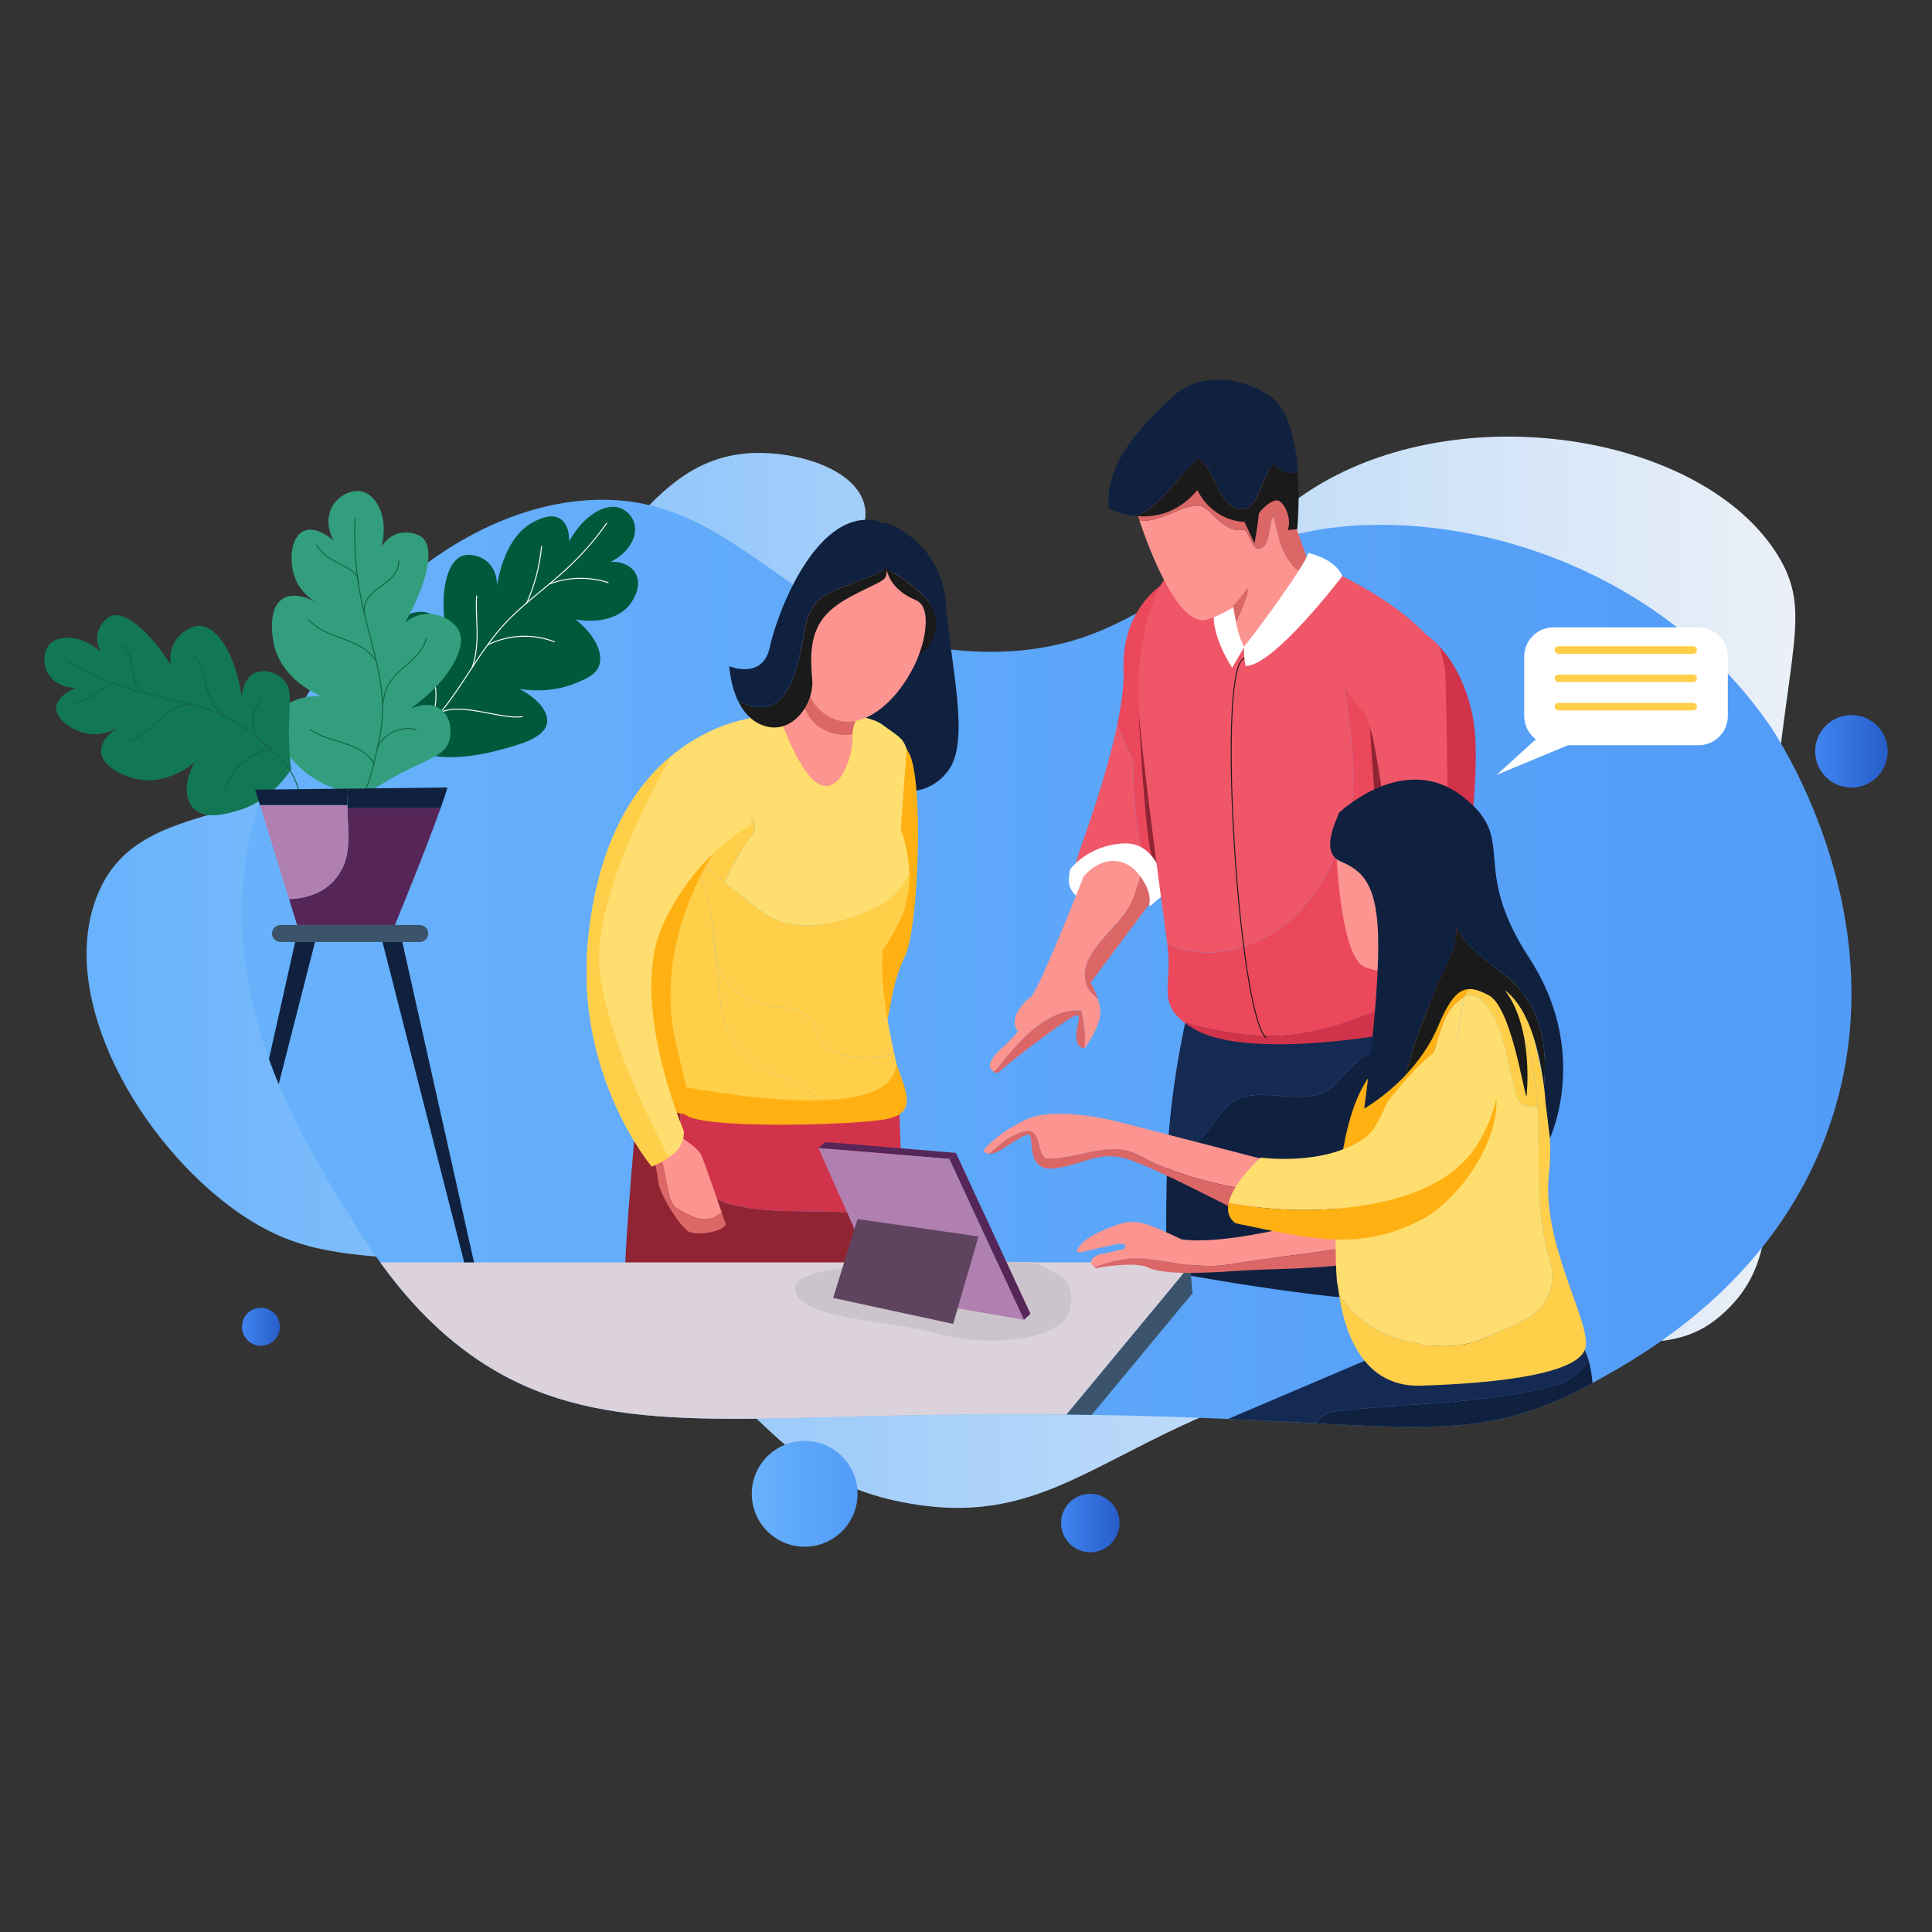<?xml version="1.0" encoding="utf-8"?>
<!-- Generator: Adobe Illustrator 22.0.0, SVG Export Plug-In . SVG Version: 6.00 Build 0)  -->
<svg version="1.1" id="Layer_1" xmlns="http://www.w3.org/2000/svg" xmlns:xlink="http://www.w3.org/1999/xlink" x="0px" y="0px"
	 viewBox="0 0 4000 4000" style="enable-background:new 0 0 4000 4000;" xml:space="preserve">
<rect x="0" y="0" width="4000" height="4000" fill="#333333" stroke="none"/>
<style type="text/css">
	.Graphic_x0020_Style_x0020_218{fill:#102140;}
	.Graphic_x0020_Style_x0020_88{fill:#D1334A;}
	.Graphic_x0020_Style_x0020_86{fill:#572658;}
	
		.Graphic_x0020_Style_x0020_209{fill:none;stroke:#1A1A1A;stroke-width:2;stroke-linecap:round;stroke-linejoin:round;stroke-miterlimit:10;}
	.Graphic_x0020_Style_x0020_83{fill:#3B546B;}
	.Graphic_x0020_Style_x0020_99{fill:#B080B0;}
	.Graphic_x0020_Style_x0020_219{fill:#DB6767;}
	.Graphic_x0020_Style_x0020_89{fill:#EB485C;}
	.Graphic_x0020_Style_x0020_80{fill:#FFB114;}
	.Graphic_x0020_Style_x0020_216{fill:#1A1A1A;}
	.Graphic_x0020_Style_x0020_42{fill:#FFCF4A;}
	
		.Graphic_x0020_Style_x0020_95{fill:none;stroke:#10663F;stroke-width:2;stroke-linecap:round;stroke-linejoin:round;stroke-miterlimit:10;}
	.Graphic_x0020_Style_x0020_212{fill:#FFFFFF;}
	.Graphic_x0020_Style_x0020_210{fill:#CCC4CC;}
	
		.Graphic_x0020_Style_x0020_36{fill:none;stroke:#FFFFFF;stroke-width:2;stroke-linecap:round;stroke-linejoin:round;stroke-miterlimit:10;}
	.Graphic_x0020_Style_x0020_225{fill:#912433;}
	.Graphic_x0020_Style_x0020_90{fill:#102140;}
	.Graphic_x0020_Style_x0020_213{fill:#FFB114;}
	.Graphic_x0020_Style_x0020_221{fill:#D1334A;}
	.st0{fill:url(#SVGID_1_);}
	.st1{fill:url(#SVGID_2_);}
	.st2{fill:url(#SVGID_3_);}
	.st3{fill:url(#SVGID_4_);}
	.st4{fill:url(#SVGID_5_);}
	.st5{fill:url(#SVGID_6_);}
	.st6{fill:#152A52;}
	.st7{fill:#DBD2DB;}
	.st8{fill:#102140;}
	.st9{fill:#FFB114;}
	.st10{fill:#FFCF4A;}
	.st11{fill:#FFDE70;}
	.st12{fill:#FC9590;}
	.st13{fill:#EF5668;}
	.st14{fill:#912433;}
	.st15{fill:#DB6767;}
	.st16{fill:#5E445E;}
	.st17{fill:#00593B;}
	.st18{fill:#339E7E;}
	.st19{fill:#127755;}
</style>
<g>
	<linearGradient id="SVGID_1_" gradientUnits="userSpaceOnUse" x1="179.138" y1="2012.973" x2="3717.057" y2="2012.973">
		<stop  offset="0" style="stop-color:#68B2FC"/>
		<stop  offset="1" style="stop-color:#EBF0F7"/>
	</linearGradient>
	<path class="st0" d="M1562.6,937.8c-224.5,6.4-288.5,249.6-549.9,475c-389.9,336.1-717.7,200.6-812.4,443.7
		c-82.1,210.7,88.3,507.7,287.5,649.9c191.7,136.9,309.4,58.6,624.9,156.2c472.1,146.1,433.8,391,768.7,450
		c366.5,64.5,442.9-223.4,1093.6-312.5c377-51.6,481.5,27.2,599.9-87.5c155.6-150.7,39.4-348.8,93.7-993.6
		c32-379.1,84.1-452.2,12.5-568.7c-139.4-226.9-561.6-315.3-868.7-187.5c-343.8,143.1-328.2,467.6-662.4,543.7
		c-224.3,51.1-479.9-38.3-506.2-150c-26.1-110.7,180.7-212.8,143.7-318.7C1763.7,969.4,1650.8,935.3,1562.6,937.8z"/>
	<linearGradient id="SVGID_2_" gradientUnits="userSpaceOnUse" x1="501.002" y1="1994.418" x2="3833.236" y2="1994.418">
		<stop  offset="0" style="stop-color:#68B2FC"/>
		<stop  offset="1" style="stop-color:#529BF7"/>
	</linearGradient>
	<path class="st1" d="M1200.1,1037c-334.8,32.9-649.7,396.7-693.7,762.4c-36.7,304.6,120.7,560.7,206.2,699.9
		c49.9,81.2,120.1,195.5,237.5,287.5c230.5,180.6,486.5,152.6,918.7,143.7c1012.4-20.7,1118.5,102.5,1431.1-68.7
		c108.7-59.5,367.2-206.1,481.2-512.4c161.5-434-102.1-826.1-118.7-849.9c-205.2-294.7-550-421.3-831.2-412.5
		c-378.6,12-427.9,262.8-781.2,262.5C1635.3,1349,1545.7,1003,1200.1,1037z"/>
	<linearGradient id="SVGID_3_" gradientUnits="userSpaceOnUse" x1="1556.457" y1="3092.813" x2="1775.456" y2="3092.813">
		<stop  offset="0" style="stop-color:#68B2FC"/>
		<stop  offset="1" style="stop-color:#529BF7"/>
	</linearGradient>
	<circle class="st2" cx="1666" cy="3092.8" r="109.5"/>
	<linearGradient id="SVGID_4_" gradientUnits="userSpaceOnUse" x1="2196.732" y1="3153.346" x2="2317.797" y2="3153.346">
		<stop  offset="0" style="stop-color:#4085F0"/>
		<stop  offset="1" style="stop-color:#275DC9"/>
	</linearGradient>
	<circle class="st3" cx="2257.3" cy="3153.3" r="60.5"/>
	<linearGradient id="SVGID_5_" gradientUnits="userSpaceOnUse" x1="501.002" y1="2746.885" x2="579.592" y2="2746.885">
		<stop  offset="0" style="stop-color:#4085F0"/>
		<stop  offset="1" style="stop-color:#275DC9"/>
	</linearGradient>
	<circle class="st4" cx="540.3" cy="2746.9" r="39.3"/>
	<linearGradient id="SVGID_6_" gradientUnits="userSpaceOnUse" x1="3758.089" y1="1555.541" x2="3908.384" y2="1555.541">
		<stop  offset="0" style="stop-color:#4085F0"/>
		<stop  offset="1" style="stop-color:#275DC9"/>
	</linearGradient>
	<circle class="st5" cx="3833.2" cy="1555.5" r="75.1"/>
	<g>
		<path class="Graphic_x0020_Style_x0020_218" d="M2758.3,2249.8c-11,8.8-21.9,15.3-32.9,17.5c-61.4,13.1-124.9-17.5-175.3,15.3
			c-35.1,24.1-48.2,76.7-92,89.9c-12.8,3.9-26.8,4.3-40.1,1c-0.6,9.6-1,19.2-1.3,28.8c-5.1,152.4,0,230.3,0,230.3
			s321,60.5,474.4,60.5c87.4-46,45.4-409.5,26.8-542c-27.3,8.7-54.2,20.4-78.5,28.5C2806.5,2192.9,2784.6,2223.5,2758.3,2249.8z"/>
		<path class="st6" d="M2457.7,2100.1c0,0-31.5,131.5-39.7,273.5c13.2,3.3,27.3,2.9,40.1-1c43.8-13.1,57-65.7,92-89.9
			c50.4-32.9,114-2.2,175.3-15.3c11-2.2,21.9-8.8,32.9-17.5c26.3-26.3,48.2-57,81.1-70.1c24.3-8.1,51.2-19.9,78.5-28.5
			c-4.2-30-7.2-48.2-7.2-48.2L2457.7,2100.1z"/>
		<path class="Graphic_x0020_Style_x0020_225" d="M1412.6,2366c-7.3-42.1-3.9-84.2-2.6-126.4c-51.1-3.2-85.3-5.1-85.3-5.1
			s-23.3,237.9-30.2,379c451.7,107.8,583.7,49.9,583.7,49.9s-3.1-58-6.6-129.6c-111.3-45.1-242.5-10-360.3-40.8
			C1456.5,2480,1423.6,2418.6,1412.6,2366z"/>
		<path class="Graphic_x0020_Style_x0020_221" d="M1862.4,2284.1c-41.4-17-311.4-35.7-452.4-44.5c-1.3,42.1-4.7,84.2,2.6,126.4
			c11,52.6,43.8,114,98.6,127.1c117.7,30.8,249-4.3,360.3,40.8C1867,2440.9,1861.9,2325.1,1862.4,2284.1z"/>
		<path class="Graphic_x0020_Style_x0020_83" d="M2468.9,2677.7l-208.5,251.6c-17.1-0.3-34.7-0.5-52.6-0.7l256.3-309.3
			L2468.9,2677.7z"/>
		<path class="st7" d="M2468.9,2613.6l-4.7,5.7l-256.3,309.3c-100.3-1-212.6-0.7-339,1.9c-432.1,8.8-688.2,36.9-918.7-143.7
			c-58.4-45.8-105.2-97.2-143.6-147.2l-19.3-26h37H2468.9z"/>
		<path class="Graphic_x0020_Style_x0020_210" d="M1646.7,2663.8c-7.8,67.2,190.6,68.6,296.8,97.6c106.2,29,256.6,13.3,271.3-49.2
			c14.6-62.5-30.7-76.7-30.7-76.7l-39.1-21.9C2145.1,2613.6,1654.5,2596.6,1646.7,2663.8z"/>
		<path class="st8" d="M1836.6,1083.1c0,0,110.9,36.6,121.4,165.4c10.5,128.8,50.3,282.8,6.8,344.7c-43.5,61.9-114.5,44-121.1,41.8
			c-6.6-2.2-19.9-64.1-19.9-64.1s39.8-25.1,33.9-37.6c-60.4,11.8-84,5.2-95.1,0c-11.1-5.2-14-83.3-14-83.3l71-367H1836.6z"/>
		<path class="st9" d="M1824.8,1514.2c0,0,26.5-10.7,57.2,44.9c30.7,55.5,20.3,361.2-8.2,420c-51.2,109.5-9.7,160.8-96.9,190.7
			c-88.6-45.1-61.1-177.6-71.6-232.3C1695,1882.7,1824.8,1514.2,1824.8,1514.2z"/>
		<path class="st10" d="M1824.7,1872.9c-76.7,39.4-175.3,65.7-245.5,15.3c-52.6-37.3-98.6-81.1-151.2-118.3
			c39.4,65.7,48.2,140.3,57,217c6.6,48.2,50.4,83.3,100.8,94.2c30.7,6.6,65.7,2.2,87.7,24.1c19.7,17.5,17.5,54.8,41.6,67.9
			c41.8,20.3,90.9,22.2,136.3,8.4c-13.9-64-29-144-24-213.4c24.7-39.1,56.8-84.5,55.4-157.6
			C1868.9,1836.4,1849.8,1859.6,1824.7,1872.9z"/>
		<path class="st11" d="M1559.5,1697.6c2.2,2.2,6.6,19.7,0,28.5c-24.3,31.7-44.5,65.4-58.8,100.6c25.6,21.1,51.2,42.2,78.5,61.6
			c70.1,50.4,168.8,24.1,245.5-15.3c25.1-13.3,44.2-36.5,58.1-62.4c-0.5-25.9-5.2-55.4-16-89.2c-0.6-1.7-1.2-3.5-1.8-5.2l12.1-165.6
			c-8.4-23.9-16.4-25.5-52.3-51.6c-36-26.1-195.5-33-195.5-33s-35.6-6.4-76.4,19.6c-52.9,33.8-117.2,108.2-151.2,177
			c-2.6,5.3-5.3,11.3-7.8,17.9C1448.6,1672.6,1505.6,1682.7,1559.5,1697.6z"/>
		<path class="st10" d="M1680,2263c-37.3-30.7-89.9-39.4-131.5-72.3c-63.6-54.8-57-140.3-67.9-214.8c-2.2-15.4-3.1-30.6-2.6-45.7
			c-8-56.5-20.3-110.9-50-160.3c25.3,17.9,49,37.3,72.7,56.8c14.3-35.2,34.5-68.9,58.8-100.6c6.6-8.8,2.2-26.3,0-28.5
			c-53.9-14.9-110.9-25-165.7-17.1c-56.4,143.6-98,569.2-60.1,601.1c24.3,20.3,208,40.2,354.1,41.2
			C1698.7,2302.7,1699,2279.6,1680,2263z"/>
		<path class="st10" d="M1715.1,2173.1c-24.1-13.1-21.9-50.4-41.6-67.9c-21.9-21.9-57-17.5-87.7-24.1c-50.4-11-94.2-46-100.8-94.2
			c-2.2-19-4.4-37.9-7-56.6c-0.4,15.1,0.4,30.3,2.6,45.7c11,74.5,4.4,160,67.9,214.8c41.6,32.9,94.2,41.6,131.5,72.3
			c19,16.6,18.7,39.7,7.8,59.8c93,0.6,170.8-6.4,182.3-25.8c6.1-10.4-5.8-56-18.7-115.4C1805.9,2195.3,1756.9,2193.4,1715.1,2173.1z
			"/>
		<path class="st12" d="M1401.7,2501.9c24.1,13.1,57,35.1,85.5,13.1c2-2,4.6-3.2,7.4-3.8c-12.6-36.5-36.1-104.7-42.1-118.6
			c-7.7-17.9-47.8-41-53.8-46.1l-38.2,24.4c12.8,34.2,17.4,71.2,25.9,106.9C1390.7,2486.5,1392.9,2497.5,1401.7,2501.9z"/>
		<path class="Graphic_x0020_Style_x0020_219" d="M1494.5,2511.2c-2.8,0.6-5.3,1.8-7.4,3.8c-28.5,21.9-61.4,0-85.5-13.1
			c-8.8-4.4-11-15.3-15.3-24.1c-8.5-35.7-13.1-72.6-25.9-106.9l-9.6,6.2c0,0,9.4,49.7,12.8,73.1c3.4,23.4,41.8,85.9,60.6,98.7
			c18.8,12.8,82.8-1.7,77.7-16.2C1500.8,2529.4,1498.1,2521.6,1494.5,2511.2z"/>
		<path class="Graphic_x0020_Style_x0020_213" d="M1502.2,1729c0,0-153.6,192.9-104.3,424.2c36.8,154.9,36.8,154.9,36.8,154.9
			s-74,2.1-83.3-52.1c-9.4-54.2-82.3-308.3-7.3-405.2C1419.1,1754,1502.2,1729,1502.2,1729z"/>
		<path class="st9" d="M1393.8,2245.8c0,0,459.1,96.9,461.5-44.5c22.7,62.5,44.6,105.1-25,116.6c-69.6,11.5-375,20.4-410.9-9.9
			C1382.6,2269.3,1393.8,2245.8,1393.8,2245.8z"/>
		<path class="st11" d="M1565.2,1485.6l-10,222.5c0,0-115.4,57.6-183.6,208.3c-71.1,157,44.1,425,44.1,425
			c1.5,25.2-11.9,42.1-31.6,55.4c-10.2,6.9-22.1,12.8-34.6,18.4c0,0-158.1-186.7-132.4-464.8c19.2-207.4,96.8-322.5,173.8-386.2
			C1478.4,1491.8,1565.2,1485.6,1565.2,1485.6z"/>
		<path class="st10" d="M1244.1,2031.9c29.3,158.7,116,312.8,140,364.9c-10.2,6.9-22.1,12.8-34.6,18.4c0,0-158.1-186.7-132.4-464.8
			c19.2-207.4,96.8-322.5,173.8-386.2C1330.1,1671.6,1218.1,1891.2,1244.1,2031.9z"/>
		<path class="st13" d="M2346.3,1594.6c2.2-13.1-2.2-26.3-8.8-39.4c-8.9-17.5-17.2-35.7-24.4-54.4c-23.5,112.8-71.1,239-80.9,269.9
			c-13.4,42.5-20.7,64.1-0.2,83.1c20.5,19,123.4,40.2,147.1,18.8c4.4-4,9-7.9,13.6-11.8c-0.7-2.5-1.6-5-2.6-7.5
			C2359.4,1769.9,2346.3,1682.2,2346.3,1594.6z"/>
		<path class="Graphic_x0020_Style_x0020_89" d="M2401.7,1213.7c0,0-79.8,51.5-75.5,171.9c1.2,32.7-4.3,73-13,115.1
			c7.2,18.7,15.5,36.9,24.4,54.4c6.6,13.1,11,26.3,8.8,39.4c0,87.7,13.1,175.3,43.8,258.6c1,2.5,1.8,5,2.6,7.5
			c19.9-17,39.3-33.9,42.8-58.2C2439.7,1772.5,2470,1238.5,2401.7,1213.7z"/>
		<path class="Graphic_x0020_Style_x0020_225" d="M2357.2,1465.9c0,0,11.2,246.3,27.1,306.1l21.8,39.3l10.6-6l-19.3-291.9
			L2357.2,1465.9z"/>
		<path class="Graphic_x0020_Style_x0020_212" d="M2235.4,1861.8c0,0,2-53.6,42.7-70.3s102.4,58.2,102.2,85.1
			c35.1-29.5,35.1-29.5,35.1-29.5s-13.5-104.5-88.4-100.9c-74.9,3.6-110.8,52.9-110.8,52.9s-5.7,17.5-2.2,33
			C2216.7,1844.6,2227.6,1854.9,2235.4,1861.8z"/>
		<path class="Graphic_x0020_Style_x0020_88" d="M2455.9,2118.3c-1.1-0.3-2.1-0.6-3.2-0.9c4.8,3.7,10.2,7.4,16.4,11.2
			c80,50,271,35.5,413.9,11.1c0,0,9.5-28.9,23.7-75.4c-64.1,33.4-130.2,61-203.1,73.7C2618,2153.4,2539.1,2140.3,2455.9,2118.3z"/>
		<path class="Graphic_x0020_Style_x0020_89" d="M3026.5,1465.9c-1.8-32-11.5-61.7-26.5-88.9c-20.7-15.3-40.7-32-64.1-47.6
			c-46-30.7-96.4-41.6-142.5-19.7c-19.7,8.8-15.3,35.1-13.1,54.8c4.4,127.1,48.2,254.2-2.2,379.1c-21.9,50.4-43.8,96.4-81.1,135.9
			c-35.1,41.6-83.3,70.1-131.5,83.3c-45.7,14.1-101.4,12.6-148.7-7.8c11.4,84.4-21.8,118.4,36,162.5c1,0.3,2.1,0.7,3.2,0.9
			c83.3,21.9,162.2,35.1,247.7,19.7c72.9-12.7,139-40.3,203.1-73.7C2949.6,1923.2,3035.1,1619.2,3026.5,1465.9z"/>
		<path class="st14" d="M2834.8,1486.5l15.6,226.5h19.2C2869.7,1713.1,2850.2,1502.6,2834.8,1486.5z"/>
		<path class="st13" d="M2671.6,1144.4c0,0-230.6,28.2-257.5,52.5c-26.9,24.3-62.8,143.5-57.6,256.2c3.3,73.4,37.1,331.1,60.3,501.8
			c47.4,20.4,103,21.9,148.7,7.8c48.2-13.1,96.4-41.6,131.5-83.3c37.3-39.4,59.2-85.5,81.1-135.9c50.4-124.9,6.6-252,2.2-379.1
			c-2.2-19.7-6.6-46,13.1-54.8c46-21.9,96.4-11,142.5,19.7c23.4,15.6,43.4,32.4,64.1,47.6C2919.2,1230.8,2683.5,1153,2671.6,1144.4z
			"/>
		<path class="Graphic_x0020_Style_x0020_212" d="M2560.8,1246.2c2.2,4-11,42.9,15.6,93.2c-15.6,25.3-25.3,43.2-25.3,43.2
			s-49.4-73.7-35.8-124.3C2538.5,1228.9,2560.8,1246.2,2560.8,1246.2z"/>
		<path class="st13" d="M2992.8,1399.5c-1-22.7-6.9-42.9-14-62.8c-15.4-16.5-27-23.5-27-23.5s-89.2-91.4-168.3-24.7
			c-79.2,66.8,44.4,191.1,44.4,191.1l14.1,46.5c0,0,55.4,260.1,17.2,342.1c85.2,176.8,0.1,265.2,0.1,265.2s49.7,2.3,91.4,8.1
			c17.8-74.7,39.1-148.1,42.1-224.8C2999.4,1743.6,2997.2,1572.6,2992.8,1399.5z"/>
		<path class="Graphic_x0020_Style_x0020_88" d="M3048.2,1478.7c-15.7-73.2-46.8-117.9-69.4-142.1c7.1,19.9,13,40.1,14,62.8
			c4.4,173.1,6.6,344.1,0,517.2c-3.1,76.6-24.3,150.1-42.1,224.8c20.6,2.9,39.3,6.5,49,11.2c29.2,14.1,21.7-66.2,39.6-343.2
			C3046.4,1698.8,3065.9,1560.7,3048.2,1478.7z"/>
		<path class="st12" d="M2675,1169.4c-24.1-28.5-30.7-67.9-39.4-103c-8.8,26.3-4.4,67.9-30.7,70.1c-15.3,0-19.7-41.6-30.7-39.4
			c-46,6.6-67.9-50.4-94.2-50.4c-35.4,0-77.8,35.2-120.9,31.4c23.6,69.5,83.8,225.2,142.2,204.2c39.6-14.2,60.9-30.2,71.8-40.9
			l10-12.4c0,0-2.5,4.9-10,12.4l-17.7,21.9c0,0,5.1,53.3,23.4,79.6c34.5-10.2,93.5-112.4,118.4-158.1
			C2689.1,1182.4,2681.6,1177.4,2675,1169.4z"/>
		<path class="st12" d="M2583.1,1229l-10,12.4C2580.6,1234,2583.1,1229,2583.1,1229z"/>
		<path class="Graphic_x0020_Style_x0020_219" d="M2646.6,985.1c-78.9-113.9-297.9,60.6-297.9,60.6s3.8,12.8,10.4,32.4
			c43.1,3.7,85.5-31.4,120.9-31.4c26.3,0,48.2,57,94.2,50.4c11-2.2,15.3,39.4,30.7,39.4c26.3-2.2,21.9-43.8,30.7-70.1
			c8.8,35.1,15.3,74.5,39.4,103c6.6,8,14.1,13,22,15.5c7.3-13.3,11.6-21.9,11.6-21.9S2671.4,1058.9,2646.6,985.1z"/>
		<path class="st12" d="M2377,2607.1c57,6.6,109.6,19.7,166.6,11c123.5-20.3,245.5-29.7,364.6-58.3c19.8-65.3-78.1-62.5-78.1-62.5
			s-263,84.8-383.5,68.8c-71.7-33.9-94.4-44.4-134.3-29.9c-39.9,14.5-64.7,26.5-77.5,44.4c-14.9,18.6,8.8,10.5,8.8,10.5l70.2-15.6
			c16.3-0.4,19.4-0.5,12.4,10.9l-53.2,11.7c-16.8,9-17.5,17.3-7.2,25.2C2302.1,2610.6,2338.7,2601.3,2377,2607.1z"/>
		<path class="Graphic_x0020_Style_x0020_219" d="M2543.5,2618c-57,8.8-109.6-4.4-166.6-11c-38.3-5.7-74.9,3.6-111.2,16.2
			c1,0.8,2.1,1.6,3.4,2.4c0,0,77.9-15.2,107.4-1.5c29.5,13.7,92.9,13.7,194.2,6.6c101.3-7,311.4,1.9,336.2-67.3
			c0.5-1.3,0.9-2.5,1.2-3.8C2789,2588.3,2667,2597.8,2543.5,2618z"/>
		<path class="st6" d="M2760.5,2922.7c157.8-19.7,313.4-13.1,466.8-57c26.1-8.1,44.9-27.2,61.8-49c-5.3-18.8-13-33.7-23.6-42.3
			c-56.2-46-410.9,30.5-410.9,30.5l-312.3,133l0,0c67.9,3,127.9,6.2,181.7,9C2733.4,2934.1,2745,2924.9,2760.5,2922.7z"/>
		<path class="Graphic_x0020_Style_x0020_218" d="M3227.3,2865.7c-153.4,43.8-309,37.3-466.8,57c-15.5,2.2-27.1,11.4-36.4,24.3
			c274.8,14.3,388.1,17,573.1-83.6c-1.5-17-4.1-32.8-8-46.6C3272.2,2838.5,3253.4,2857.5,3227.3,2865.7z"/>
		<path class="st11" d="M2964.3,2192.9c-2.2,8.8-8.8,17.5-11,26.3c-13.1,32.9-19.7,72.3,2.2,96.4c0.9,0.9,1.9,1.8,2.9,2.6
			c44.2-74.4,58.9-154.8,69.4-239.3c0.9-5.4,2.2-10.2,3.9-14.4C2985.8,2087.1,2981,2146.9,2964.3,2192.9z"/>
		<path class="Graphic_x0020_Style_x0020_80" d="M3100.1,2033.1c-3.8-6.4-7.6-12.8-11.5-19.1c-47.2,18.6-123.2,69.2-126.2,68.2
			c0,0-42.3,29.5-127.8,147.3c-31,42.6-48.6,109.6-58.3,178.1c68.2,7.7,135.6-18.8,177.1-81c1.7-2.8,3.4-5.5,5.1-8.3
			c-1-0.8-2-1.7-2.9-2.6c-21.9-24.1-15.3-63.6-2.2-96.4c2.2-8.8,8.8-17.5,11-26.3c16.7-45.9,21.5-105.8,67.4-128.4
			C3043,2035.5,3070.8,2030.4,3100.1,2033.1z"/>
		<path class="Graphic_x0020_Style_x0020_42" d="M3065.1,2067.9c52.6,52.6,52.6,131.5,74.5,201.6c6.7,20,25.5,24.6,43.6,21.2
			c-1.2-20.1-3.2-40.4-6.4-60.6c-10.8-73.1-40.9-136.2-76.8-197c-28.8-2.7-56.2,2.3-67.8,30.1
			C3044.5,2059.6,3058.7,2061.5,3065.1,2067.9z"/>
		<path class="st11" d="M3183.3,2290.7c-18.2,3.4-37-1.2-43.6-21.2c-21.9-70.1-21.9-149-74.5-201.6c-6.5-6.5-20.6-8.4-32.9-4.8
			c-1.9,4.6-3.4,9.8-4.4,15.7c-11,87.7-26.3,170.9-74.5,247.7c-41.5,62.2-108.9,88.7-177.1,81c-17.2,120.8-9.7,246.2-7.3,251.1
			c0.7,1.4,1.6,9.8,3.5,22.5c27.8,41.1,69,73.3,115.1,88.1c61.4,19.7,131.5,28.5,192.9-2.2c26.3-13.1,54.8-21.9,81.1-37.3
			c48.2-26.3,61.4-78.9,46-124.9C3176.3,2501.7,3189.8,2397,3183.3,2290.7z"/>
		<path class="Graphic_x0020_Style_x0020_42" d="M3207.1,2428c16.7-144.8-58.9-411.2-87.1-420.2c-6.4-2-17.7,0.7-31.4,6.1
			c40.8,66.8,76.3,135.3,88.3,216.1c19.7,127.1-6.6,252,30.7,374.8c15.3,46,2.2,98.6-46,124.9c-26.3,15.3-54.8,24.1-81.1,37.3
			c-61.4,30.7-131.5,21.9-192.9,2.2c-46.1-14.8-87.3-47-115.1-88.1c8.5,55.3,37.9,191.9,169.2,187.8
			c161.4-5.1,330.8-24.6,341.1-79.7C3293,2734.1,3190.4,2572.8,3207.1,2428z"/>
		<path class="st12" d="M2138.1,2344.1c17.5,13.1,11,54.8,32.9,54.8c63.6,0,129.3-39.4,188.5-6.6c82.7,44.8,172.3,62.5,261.1,77.6
			l28.4-61.1l-333.9-86.3c0,0-127.2-34.1-190.4-4.6c-63.2,29.4-88.8,64.4-88.8,64.4s3.2,5.9,12.3,6.4c12.2-9.3,22.5-19.9,35.2-29.3
			C2100.8,2350.7,2122.7,2335.3,2138.1,2344.1z"/>
		<path class="st15" d="M2359.4,2392.3c-59.2-32.9-124.9,6.6-188.5,6.6c-21.9,0-15.3-41.6-32.9-54.8c-15.3-8.8-37.3,6.6-54.8,15.3
			c-12.6,9.5-23,20.1-35.2,29.3c3.3,0.2,7.4-0.3,12.4-2.2c18.8-6.8,64.1-44.4,71.8-35.9c7.7,8.5-6.9,74.7,49.5,68.5
			c56.4-6.2,87.1-33.9,140.9-22.6c53.8,11.3,272.4,127.8,272.4,127.8l25.4-54.5C2531.7,2454.8,2442.2,2437.1,2359.4,2392.3z"/>
		<path class="st11" d="M2810.9,2497.5c87.7-13.1,179.7-39.4,236.7-111.8c25.3-33.7,40.6-71.9,50.7-111.7
			c-0.3-6.3-12.9-111.8-67.4-121.4c-35.8-6.3-97.4,50-157.8,128.3c-15.9,30.2-23.6,58.1-48.4,75.6c-83.3,58.8-214.6,40.1-214.6,40.1
			s-57,50.8-66.4,94.1C2632,2506.6,2720.5,2510.1,2810.9,2497.5z"/>
		<path class="Graphic_x0020_Style_x0020_80" d="M3047.6,2385.7c-57,72.3-149,98.6-236.7,111.8c-90.4,12.6-178.9,9.1-267.2-6.7
			c-3.4,15.9-0.5,30.7,13.9,41.7c169.1,35.9,261.6,56.8,386.8-8c67.3-34.8,158.3-150.8,153.9-250.4
			C3088.2,2313.9,3072.9,2352,3047.6,2385.7z"/>
		<path class="st12" d="M2765.2,1730.1c0,0,5.3,252.4,61.3,272.6c56,20.2,82.2-4,84.3-16.2c1.1-6.5-9.9-131.2-49.1-197.8
			C2827.8,1731.2,2765.2,1730.1,2765.2,1730.1z"/>
		<path class="st8" d="M2630.2,820.8c-77.8-52.6-161-39.4-201.6,0c-40.5,39.4-144.6,127.1-132.5,232.2c0,0,23.7,12.4,57,15.3
			c50-19.5,86.2-82.2,126.9-118.2c4.4-4.4,19.7,17.5,28.5,32.9c13.1,28.5,28.5,65.7,54.8,70.1c46,8.8,43.8-63.6,74.5-92
			c12.6,17,30.6,20.5,49.4,16.7C2682.9,915.7,2669,847.1,2630.2,820.8z"/>
		<path class="Graphic_x0020_Style_x0020_216" d="M2637.8,961.2c-30.7,28.5-28.5,100.8-74.5,92c-26.3-4.4-41.6-41.6-54.8-70.1
			c-8.8-15.3-24.1-37.3-28.5-32.9c-40.7,36-76.9,98.7-126.9,118.2c36.7,3.3,85.1-4.8,125.9-53.7c34,66.8,97.5,65.7,97.5,65.7
			l20.8,44.9c0,0,9.2-52.6,8.4-59.2c-0.8-6.6,29.4-36.1,42.5-29c13.1,7.1,26.7,39.1,17.7,60.4c19.8-1.9,19.8-1.9,19.8-1.9
			s5.6-55.6,1.4-117.8C2668.4,981.7,2650.3,978.2,2637.8,961.2z"/>
		<path class="Graphic_x0020_Style_x0020_86" d="M1979.2,2387c0,0-263.9-22.4-270.9-22.4l-13.8,12.5c7.1,0,270.9,22.4,270.9,22.4
			l0.2,0.3l13.8-12.4L1979.2,2387z"/>
		<polygon class="Graphic_x0020_Style_x0020_86" points="2133.5,2720.1 1979.4,2387.5 1965.5,2399.8 2119.8,2732.6 		"/>
		<path class="Graphic_x0020_Style_x0020_99" d="M2119.8,2732.6l-289.5-50.4l-135.8-305.1c7.1,0,270.9,22.4,270.9,22.4
			L2119.8,2732.6z"/>
		<polygon class="st16" points="1775.5,2523.9 2025.8,2560 1973.4,2741 1724.9,2687.2 		"/>
		<path class="Graphic_x0020_Style_x0020_219" d="M1673.3,1401c0.4,0.9-6.7,13.5-16,29.1c2.5,23.1,9.2,46.2,25,63.6
			c20.1,22.6,51.8,31.5,82.6,27.2c0.1-30,27.9-62.7,27.9-62.7L1673.3,1401z"/>
		<path class="st12" d="M1682.2,1493.7c-15.8-17.4-22.5-40.5-25-63.6c-16.3,27.4-39.1,64.1-39.1,64.1s40.1,116.9,82.8,131.4
			c42.7,14.5,66.5-69.8,64-100.8c-0.1-1.3-0.1-2.7-0.1-4C1734,1525.3,1702.3,1516.4,1682.2,1493.7z"/>
		<path class="st12" d="M1928.1,1237.1c0,0-4.6,79.7-36.5,143.7c-36.7,73.6-104.7,131.4-163.6,108.3
			c-110-43.1-71.5-257.2-20.6-297.7C1758.3,1150.9,1918.9,1187,1928.1,1237.1z"/>
		<path class="Graphic_x0020_Style_x0020_216" d="M1666.9,1303.1c-11,48.2-15.3,96.4-46,138.1c-21.3,30.5-60.6,27-92.9,9.6
			c9.9,20.9,25.3,40.6,49,50.1c62.6,25.1,108.9-44.5,104.6-93.6c-4.3-49.1-5.2-98.7,30.2-136.3c35.4-37.6,103.9-58.2,119.4-73
			c3.7-3.6,5.2-12.3,5.4-23.4c-36.5,26.9-92.7,35-132.4,60.5C1680,1252.7,1671.3,1276.8,1666.9,1303.1z"/>
		<path class="st8" d="M1823.8,1080.1c-131.2-36.8-215.2,190.1-229.9,259.4c-14.7,69.3-84,39.8-84,39.8s1.7,37.2,18,71.5
			c32.3,17.4,71.6,20.8,92.9-9.6c30.7-41.6,35.1-89.9,46-138.1c4.4-26.3,13.1-50.4,37.3-67.9c39.7-25.5,95.9-33.6,132.4-60.5
			C1837,1139.5,1823.8,1080.1,1823.8,1080.1z"/>
		<path class="Graphic_x0020_Style_x0020_219" d="M2065.7,2210.4c-2.2,3.3-5.5,6.1-8.6,8.5c4.5,2.8,9.7,3.1,12.6-0.6
			c6.7-8.6,125.6-99.8,151.3-113.2c25.6-13.4,5.4,17.6,7.3,42.9c1.7,22.1,14,22.1,17.2,21.7c3-26-1.8-53.6-6.7-77.7
			C2166.6,2087.7,2109.6,2155.6,2065.7,2210.4z"/>
		<path class="st12" d="M2249.8,2039.4c-19.7-57,46-103,81.1-151.2c16-22.4,22.7-48.4,29.4-74.5c-3.4-4.5-7.4-9.2-12-14.1
			c-55.9-46.1-104.6,14.7-104.6,14.7s-93.5,238.3-109.1,249.2c-15.6,10.9-48.4,47.4-26.7,71.7c-34.3,41-43.2,37.3-56.8,63.2
			c-4.5,8.7,0.1,16.7,6.1,20.4c3-2.5,6.4-5.2,8.6-8.5c43.8-54.8,100.8-122.7,173.1-118.3c4.8,24.1,9.6,51.7,6.7,77.7
			c0.5-0.1,0.7-0.1,0.7-0.1s33-45.4,31.8-75.2c-0.4-8.8-2.3-17.7-4.8-25.7C2263.4,2059.5,2253.3,2051,2249.8,2039.4z"/>
		<path class="Graphic_x0020_Style_x0020_219" d="M2379.1,1872.5c0,0,8.3-23.1-18.8-58.7c-6.7,26-13.4,52-29.4,74.5
			c-35.1,48.2-100.8,94.2-81.1,151.2c3.5,11.5,13.6,20,23.4,29.3c-6-19.2-15.4-34-15.4-34L2379.1,1872.5z"/>
		<path class="Graphic_x0020_Style_x0020_209" d="M2578.7,1363c-62.2-5.5-16,733.3,42.3,785.1"/>
		<path class="st8" d="M3166.2,1983.5c-127.2-194.9-19.2-244.4-140.4-336.2c-121.2-91.9-253.9,35.8-253.9,35.8
			c0,6.1-42.4,80.3,3,100c45.4,19.7,78.4,45.4,78.6,172.7c0.2,127.2-29,339.3-29,339.3s43.1-24,86.6-70.2
			c14.6-61,39.2-121.6,62.1-178.8c17.5-41.6,46-81.1,41.6-124.9c30.7,54.8,89.9,81.1,129.3,124.9c50.6,55.9,59.1,128.8,52.6,202.5
			c2.4,19.6,3,32.3,3,32.3l9.2,75.8C3208.8,2356.6,3293.4,2178.4,3166.2,1983.5z"/>
		<path class="Graphic_x0020_Style_x0020_216" d="M3144,2046c-39.4-43.8-98.6-70.1-129.3-124.9c4.4,43.8-24.1,83.3-41.6,124.9
			c-22.9,57.3-47.5,117.8-62.1,178.8c25-26.6,50.1-60.5,67.1-101.4c35.1-84.5,59.9-86.2,104.3-62.7c44.4,23.5,69.6,185,77.9,210.3
			c0.3,1,16.7-140.9-44.7-220.9c55.2,41.1,74.6,145.2,81,198.4C3203.1,2174.9,3194.6,2102,3144,2046z"/>
		<path class="st8" d="M1902,1357.1c0,0.3,0.2,0,0.6-0.9C1902.3,1356.6,1902,1356.9,1902,1357.1z"/>
		<path class="Graphic_x0020_Style_x0020_216" d="M1835.2,1176.2c3.6,21,17.5,47.9,61,66.4c38.9,16.5,11.2,103.2,6.5,113.6
			c2.2-2,9.6-6.1,17.8-13.2c4.5-7.4,9-14.7,11.6-22.4C1958.7,1250.9,1887.5,1210,1835.2,1176.2z"/>
		<path class="st8" d="M1928.1,1232.8c-53.2-89.7-83.1-102.7-91.5-88.1c0,0-4.5,13.6-1.4,31.5c52.4,33.7,123.5,74.6,96.9,144.4
			c-2.6,7.7-7.1,15-11.6,22.4C1940,1326.1,1963.6,1292.7,1928.1,1232.8z"/>
		<path class="Graphic_x0020_Style_x0020_212" d="M2578.9,1378.8c0,0-7.7-37.6,0-44.4c7.7-6.8,124.5-164.1,129.7-189.7
			c61.6,15.5,70.4,48.2,70.4,48.2S2637,1379.7,2578.9,1378.8z"/>
	</g>
	<g>
		<path class="st17" d="M814.6,1449.9c-9.6-76.5-17.8-141.2,17.9-169.6c2.1-1.7,24-18.6,50.2-12.3c26.4,6.4,38.3,31.7,40.2,35.7
			c-13.1-80.5,3.2-142,34.6-152.9c13.6-4.7,34.8-1.5,50.2,11.2c22.4,18.4,21.4,47.6,21.2,51.3c3.4-21.8,18.5-105.2,78.1-133.9
			c11.8-5.7,34.5-16.6,52.4-5.6c20.5,12.6,19.1,44.3,19,46.9c29.6-53.5,74.4-79.6,104.9-69.2c13.8,4.7,26,17.4,30.1,32.4
			c7.3,26.7-11.4,60.7-49.1,79.2c22-1.2,42,7.6,51.3,23.4c15.2,25.8-5.6,56.5-8.9,61.4c-20.9,30.9-66.1,43.4-114.9,34.6
			c40,31.9,58.8,70.7,48,97.1c-7,17.1-24.8,25-44.6,33.5c-20.2,8.6-61.1,22.1-119.4,13.4c35.7,18.9,59.9,45.6,56.9,69.2
			c-4,31.6-55,45.3-93.7,55.8c-28.3,7.6-156.1,42.1-205.3-21.2C823,1516.7,820.2,1494.4,814.6,1449.9z"/>
		<path class="Graphic_x0020_Style_x0020_36" d="M717.4,1560.7c27.7,15.9,63,10.5,92.2-2.4c54.8-24.1,96.1-71.1,130.4-120.1
			c34.3-49,63.8-101.9,104.3-146c38.3-41.7,85.4-74.3,127.1-112.7c31.5-28.9,59.9-61.1,84.6-96"/>
		<path class="Graphic_x0020_Style_x0020_36" d="M872.8,1348.6c32.4,50.7,42.7,108.6,9.7,158.9"/>
		<path class="Graphic_x0020_Style_x0020_36" d="M912.9,1475c41.9-21.4,125.2,15.1,168.4,8.8"/>
		<path class="Graphic_x0020_Style_x0020_36" d="M977.8,1381.4c18-52.9,5.4-102.4,9.1-147.5"/>
		<path class="Graphic_x0020_Style_x0020_36" d="M1121.2,1131.5c-3.8,40.8-14.3,80.9-31.2,118.2"/>
		<path class="Graphic_x0020_Style_x0020_36" d="M1138.1,1208.8c38.5-14.3,81.9-15.2,121-2.6"/>
		<path class="Graphic_x0020_Style_x0020_36" d="M1009.2,1335.4c43.1-21.6,93.7-24,138.7-6.7"/>
	</g>
	<g>
		<path class="st18" d="M781.4,1628.8c92.2-57.9,134.9-56.9,147.9-92.8c8.1-22.4,2.8-53.8-17.7-68.3c-25.3-17.9-60.7-0.7-62.5,0.2
			c82.4-59.2,119.1-128.7,100.4-163.5c-8.9-16.5-35.2-34.1-64.5-33.4c-22.8,0.5-39.3,12-46,17.2c46.9-82.8,61-153.7,35.4-175.1
			c-10-8.4-33.2-15.1-54.5-7.1c-17.3,6.5-26.6,20.2-30.1,26c15.3-58-8.4-105.7-39-114c-19-5.2-41.7,4.6-55.2,19.8
			c-18.8,21.2-21.1,54.7-4.2,82.1c-2.1-2-34.5-31.4-61-21.1c-28.9,11.3-31.9,62.3-20.6,95c11.3,32.5,37.6,49.4,47.2,55
			c-3.9-2.5-41.8-25.8-69.6-10.3c-38.2,21.3-20.5,95-19.3,99.6c17,67,83.3,97.5,96.8,103.4c-45.9-2.5-84.2,17.1-94.5,46
			c-12.8,36.2,23,73.5,42.4,93.8c47.5,49.6,109.7,61.5,141.7,64.9C760.5,1642.4,769.7,1636.1,781.4,1628.8z"/>
		<path class="Graphic_x0020_Style_x0020_95" d="M735.1,1073.7c-2.7,57.7,2,115.8,13.8,172.4c17,81.5,48.9,162,42.1,245
			c-2.1,25.3-7.7,50.1-13.4,74.8c-6.5,28.2-13.1,56.9-27.8,81.9c-13.6,23.2-33.7,42.1-56.3,56.6"/>
		<path class="Graphic_x0020_Style_x0020_95" d="M774.4,1583.6c-0.7-4-3-7.5-5.5-10.7c-14.9-18.9-38.4-28.5-61.3-35.8
			c-22.9-7.3-46.9-13.2-66.3-27.4"/>
		<path class="Graphic_x0020_Style_x0020_95" d="M779.9,1370.8c-13.8-24.9-41.9-37.8-68.6-47.8c-26.7-9.9-55.3-19.5-73.6-41.3"/>
		<path class="Graphic_x0020_Style_x0020_95" d="M755.6,1272.7c-5.3-14.6,2.1-31,12.9-42.2c10.8-11.2,24.6-18.8,36.3-29
			c11.7-10.1,21.8-24.3,20.6-39.8"/>
		<path class="Graphic_x0020_Style_x0020_95" d="M742.5,1207.9c-0.6-4.7-1.2-9.5-3.2-13.8c-3-6.4-8.9-11-14.8-14.8
			c-12.3-7.9-25.7-13.8-38.2-21.3c-12.5-7.6-24.2-17.3-30.6-30.5"/>
		<path class="Graphic_x0020_Style_x0020_95" d="M792.5,1457.7c1.8-11.4,3.7-22.9,8.3-33.5c8.8-20.3,26.7-35,43.3-49.6
			s33.4-31.2,38.7-52.7"/>
		<path class="Graphic_x0020_Style_x0020_95" d="M861.2,1510.4c-15.4-3.7-32.1-2.1-46.5,4.5c-14.4,6.6-26.5,18.2-33.7,32.4"/>
	</g>
	<g>
		<path class="st19" d="M600,1564.5c-7.5-97.4,11.1-130.8-11.9-156.1c-14.4-15.8-41.6-24.7-61.6-14.5
			c-24.8,12.6-25.9,47.9-25.9,49.7c-12.6-90.1-52.4-148.3-87.8-147.9c-16.8,0.2-41.7,13.7-53.4,37.2c-9.1,18.4-6.9,36.2-5.5,43.7
			c-46.1-71.8-96.5-112.5-124.2-101.2c-10.8,4.5-25.8,20.1-28.4,40.3c-2.1,16.5,4.9,29.6,8.1,34.8c-39.6-36.4-87.4-37.4-106.7-16.6
			c-12,12.9-13.8,35-7.3,52.1c9,23.8,34.6,39.6,63.4,37.6c-2.4,0.9-39.3,14.2-42.2,39.6c-3.1,27.6,36.2,51.3,66.8,56
			c30.5,4.6,54.9-9.2,63.3-14.6c-3.6,2.1-37.9,22.4-37.2,50.9c0.9,39.2,66.8,55.9,71,56.9c60.2,14.5,112.2-25.4,122.5-33.7
			c-21.1,35.4-21.6,74-3,94.2c23.3,25.3,68,12.5,92.2,5.5c59.2-17,94.6-61.4,110.6-85.4C602.1,1586.8,601,1576.8,600,1564.5z"/>
		<path class="Graphic_x0020_Style_x0020_95" d="M140.2,1369.5c44.7,26.2,92.7,46.8,142.6,61c71.8,20.5,149,28.8,212,68.9
			c19.2,12.2,36.5,27.1,53.8,41.9c19.7,16.9,39.7,34.2,53.4,56.2c12.7,20.5,19.4,44.3,21.4,68.3"/>
		<path class="Graphic_x0020_Style_x0020_95" d="M561.8,1552.8c-3.5-1.1-63.5,1.8-96,79.1"/>
		<path class="Graphic_x0020_Style_x0020_95" d="M394.7,1458c-25.5,0.5-47.5,17.5-66.6,34.5c-19,17-38.6,35.7-63.5,41.2"/>
		<path class="Graphic_x0020_Style_x0020_95" d="M306.7,1436.3c-13.8-1.9-23.7-14.6-28.1-27.8c-4.4-13.2-4.7-27.4-7.8-40.9
			c-3.2-13.5-10.2-27.4-23-33"/>
		<path class="Graphic_x0020_Style_x0020_95" d="M249.8,1419.7c-4-1.5-8-3-12.3-3.2c-6.3-0.3-12.4,2.5-17.9,5.6
			c-11.4,6.4-21.7,14.7-32.9,21.4c-11.2,6.7-23.9,12-36.9,11.6"/>
		<path class="Graphic_x0020_Style_x0020_95" d="M468.9,1484.2c-8.3-6.2-16.7-12.5-23.1-20.6c-12.4-15.5-16.6-35.8-21.3-55.1
			s-10.8-39.5-25.7-52.7"/>
		<path class="Graphic_x0020_Style_x0020_95" d="M539.4,1451.7c-9.4,10.7-15.1,24.6-15.8,38.8c-0.8,14.2,5.3,29.4,13.5,41"/>
	</g>
	<path class="Graphic_x0020_Style_x0020_218" d="M926.5,1630.4L926.5,1630.4l-205.4,2.4c-1.8,13.3-2.1,26.9-1.8,40.5h193
		C918,1656.9,923,1642.2,926.5,1630.4z"/>
	<path class="Graphic_x0020_Style_x0020_86" d="M719.3,1673.2c1,49.3,9.8,99-18.9,138.3c-23.1,34.6-61.1,48.2-101.9,50l16.6,53.6
		c69.4,0,202.5,0,202.5,0s61.6-148.7,94.6-241.9H719.3z"/>
	<path class="Graphic_x0020_Style_x0020_218" d="M721.1,1632.7l-192.8,2.2l9.9,32h180.9C719.1,1655.5,719.5,1644,721.1,1632.7z"/>
	<path class="Graphic_x0020_Style_x0020_99" d="M538.2,1667l60.3,194.6c40.8-1.8,78.8-15.4,101.9-50c29.9-40.9,19.1-93.2,18.8-144.5
		H538.2z"/>
	<path class="Graphic_x0020_Style_x0020_83" d="M869,1915.1H580.7c-9.7,0-17.6,7.9-17.6,17.6v0c0,9.7,7.9,17.6,17.6,17.6H869
		c9.7,0,17.6-7.9,17.6-17.6v0C886.6,1923,878.7,1915.1,869,1915.1z"/>
	<polygon class="Graphic_x0020_Style_x0020_90" points="833,1950.4 981.4,2613.6 961.1,2613.6 791.9,1950.4 	"/>
	<path class="Graphic_x0020_Style_x0020_90" d="M652.2,1950.4l-75.2,294.5c-7-16.9-13.8-34.3-20.2-52.1l54.2-242.4H652.2z"/>
	<path class="Graphic_x0020_Style_x0020_219" d="M2559.2,1288.5c0,0,29.1-59.1,24-71.2c-29.6,39.7-30.7,35.9-30.7,35.9
		L2559.2,1288.5z"/>
	<path class="Graphic_x0020_Style_x0020_212" d="M3516.8,1298.9h-300.6c-33.4,0-60.5,27.1-60.5,60.5v122.9
		c0,19.8,9.5,37.3,24.1,48.4l-81.3,73.7l147.9-61.5h270.4c33.4,0,60.5-27.1,60.5-60.5v-122.9
		C3577.3,1326,3550.2,1298.9,3516.8,1298.9z"/>
	<g>
		<path class="Graphic_x0020_Style_x0020_42" d="M3226.6,1353.6h278.9c4.3,0,7.8-3.5,7.8-7.8c0-4.3-3.5-7.8-7.8-7.8h-278.9
			c-4.3,0-7.8,3.5-7.8,7.8C3218.8,1350.1,3222.3,1353.6,3226.6,1353.6z"/>
		<path class="Graphic_x0020_Style_x0020_42" d="M3505.5,1396.6h-278.9c-4.3,0-7.8,3.5-7.8,7.8l0,0c0,4.3,3.5,7.8,7.8,7.8h278.9
			c4.3,0,7.8-3.5,7.8-7.8l0,0C3513.3,1400.1,3509.8,1396.6,3505.5,1396.6z"/>
		<path class="Graphic_x0020_Style_x0020_42" d="M3505.5,1455.2h-278.9c-4.3,0-7.8,3.5-7.8,7.8c0,4.3,3.5,7.8,7.8,7.8h278.9
			c4.3,0,7.8-3.5,7.8-7.8C3513.3,1458.7,3509.8,1455.2,3505.5,1455.2z"/>
	</g>
</g>
</svg>
